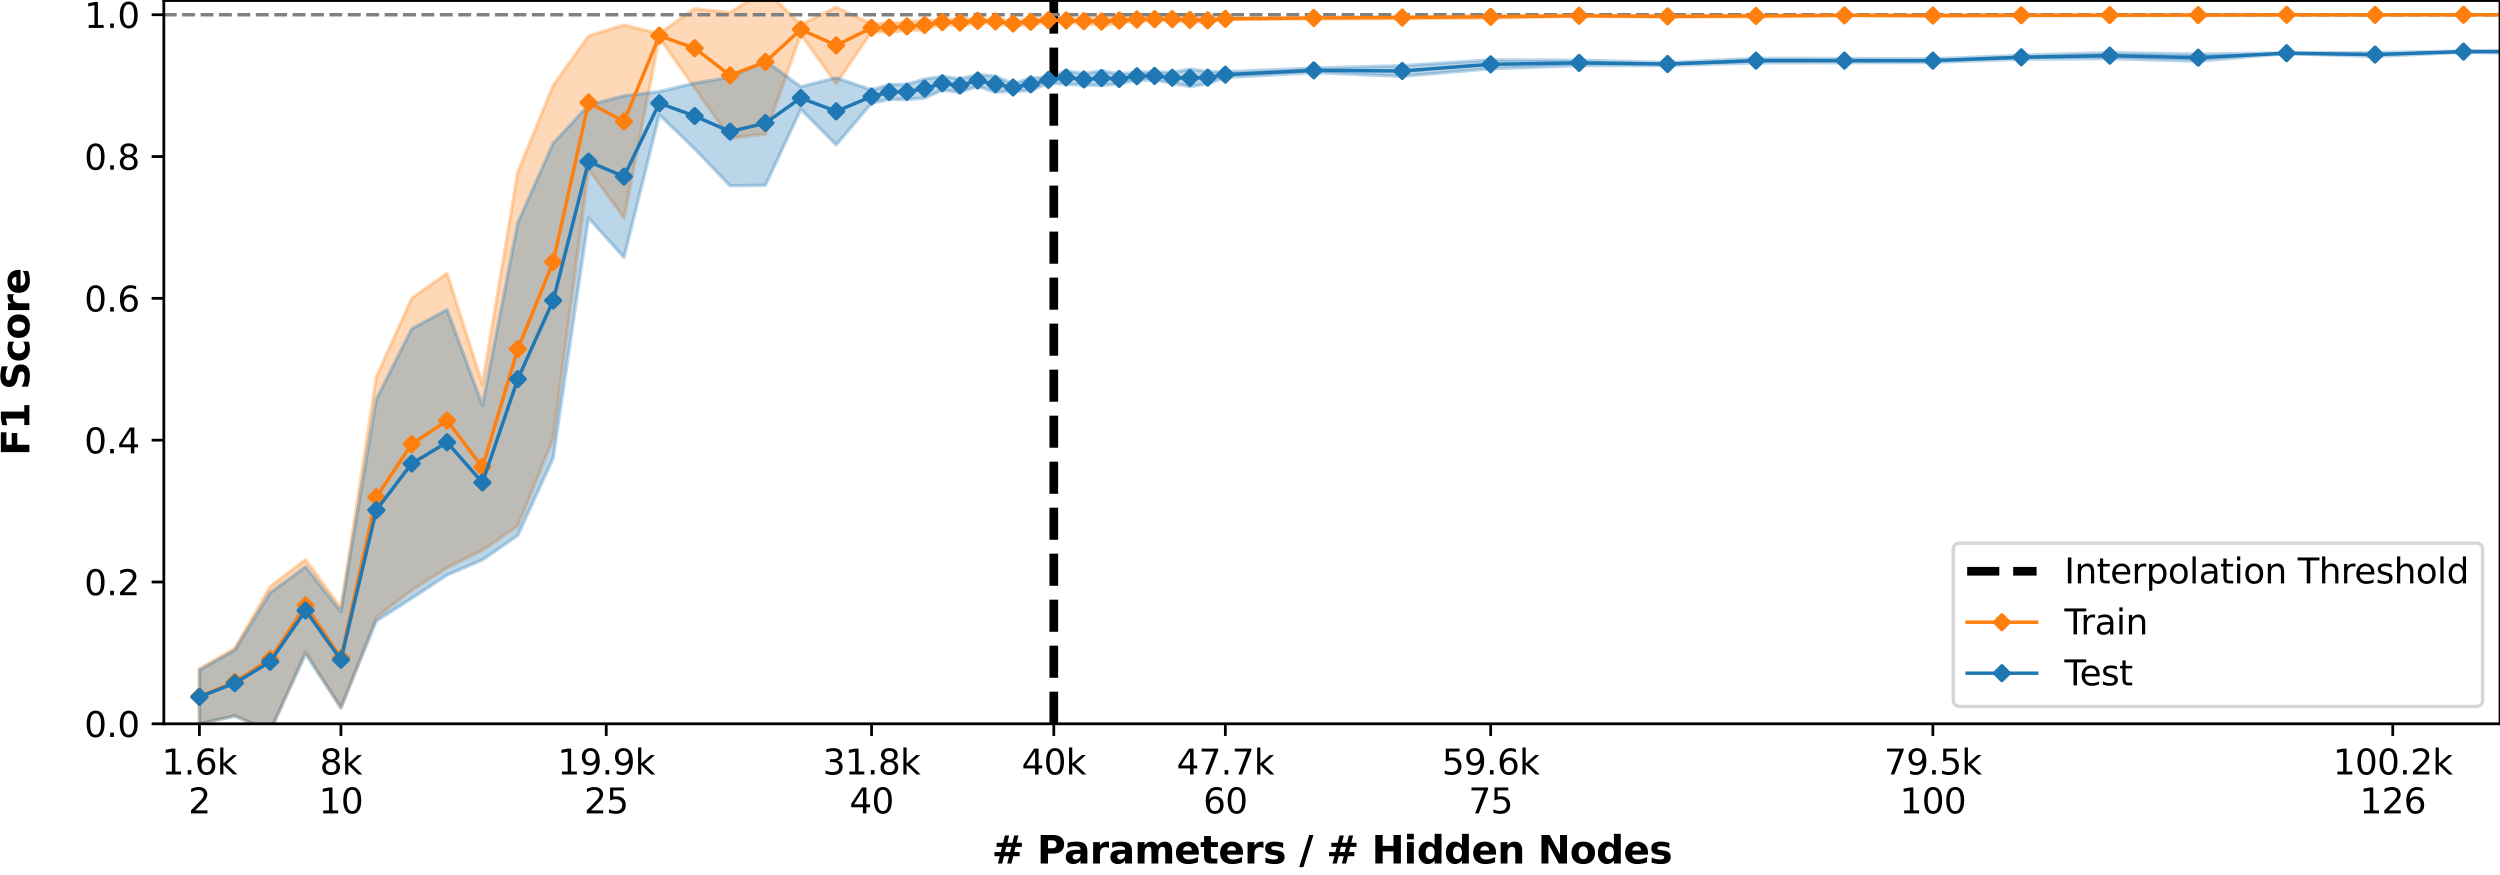 <?xml version="1.0" encoding="utf-8" standalone="no"?>
<!DOCTYPE svg PUBLIC "-//W3C//DTD SVG 1.1//EN"
  "http://www.w3.org/Graphics/SVG/1.1/DTD/svg11.dtd">
<svg xmlns:xlink="http://www.w3.org/1999/xlink" width="720pt" height="252pt" viewBox="0 0 720 252" xmlns="http://www.w3.org/2000/svg" version="1.1">
 <defs>
  <style type="text/css">*{stroke-linejoin: round; stroke-linecap: butt}</style>
 </defs>
 <g id="figure_1">
  <g id="patch_1">
   <path d="M 0 252 
L 720 252 
L 720 0 
L 0 0 
z
" style="fill: #ffffff"/>
  </g>
  <g id="axes_1">
   <g id="patch_2">
    <path d="M 47.18 208.456 
L 720 208.456 
L 720 0.155 
L 47.18 0.155 
z
" style="fill: #ffffff"/>
   </g>
   <g id="PolyCollection_1">
    <path d="M 57.432 192.628 
L 57.432 208.584 
L 67.621 206.078 
L 77.809 210.722 
L 87.998 187.578 
L 98.186 203.884 
L 108.375 177.836 
L 118.563 169.959 
L 128.751 163.519 
L 138.94 158.436 
L 149.128 151.487 
L 159.317 126.262 
L 169.505 48.719 
L 179.694 62.773 
L 189.882 10.862 
L 200.07 25.294 
L 210.259 39.771 
L 220.447 38.625 
L 230.636 9.877 
L 240.824 24.072 
L 251.012 9.173 
L 256.107 9.304 
L 261.201 8.772 
L 266.295 8.594 
L 271.389 6.89 
L 276.483 7.656 
L 281.578 6.511 
L 286.672 6.876 
L 291.766 7.57 
L 296.86 7.039 
L 301.955 6.478 
L 307.049 6.525 
L 312.143 6.657 
L 317.237 7.465 
L 322.331 6.745 
L 327.426 6.093 
L 332.52 6.05 
L 337.614 5.622 
L 342.708 6.575 
L 347.802 6.264 
L 352.897 5.621 
L 378.368 5.416 
L 403.839 5.356 
L 429.31 5.227 
L 454.781 4.678 
L 480.252 4.926 
L 505.723 4.844 
L 531.194 4.476 
L 556.665 4.657 
L 582.136 4.549 
L 607.607 4.54 
L 633.078 4.442 
L 658.549 4.313 
L 684.02 4.301 
L 709.491 4.281 
L 734.962 4.286 
L 760.433 4.24 
L 785.904 4.24 
L 811.375 4.271 
L 811.375 4.229 
L 811.375 4.229 
L 785.904 4.24 
L 760.433 4.24 
L 734.962 4.235 
L 709.491 4.235 
L 684.02 4.26 
L 658.549 4.23 
L 633.078 4.246 
L 607.607 4.187 
L 582.136 4.263 
L 556.665 4.303 
L 531.194 4.343 
L 505.723 4.333 
L 480.252 4.493 
L 454.781 4.423 
L 429.31 4.431 
L 403.839 4.761 
L 378.368 4.949 
L 352.897 5.236 
L 347.802 5.449 
L 342.708 4.895 
L 337.614 5.392 
L 332.52 4.991 
L 327.426 5.137 
L 322.331 5.087 
L 317.237 4.934 
L 312.143 5.527 
L 307.049 5.259 
L 301.955 5.166 
L 296.86 5.518 
L 291.766 5.938 
L 286.672 5.46 
L 281.578 5.516 
L 276.483 5.308 
L 271.389 5.844 
L 266.295 5.794 
L 261.201 6.418 
L 256.107 6.572 
L 251.012 6.867 
L 240.824 2.068 
L 230.636 7.076 
L 220.447 -2.972 
L 210.259 3.643 
L 200.07 2.486 
L 189.882 9.696 
L 179.694 7.211 
L 169.505 10.347 
L 159.317 24.605 
L 149.128 49.555 
L 138.94 110.637 
L 128.751 78.701 
L 118.563 85.877 
L 108.375 108.576 
L 98.186 175.074 
L 87.998 161.17 
L 77.809 168.949 
L 67.621 186.71 
L 57.432 192.628 
z
" clip-path="url(#p26cc3ea054)" style="fill: #ff7f0e; fill-opacity: 0.3; stroke: #ff7f0e; stroke-opacity: 0.3"/>
   </g>
   <g id="PolyCollection_2">
    <path d="M 57.432 192.996 
L 57.432 208.413 
L 67.621 206.231 
L 77.809 210.484 
L 87.998 188.422 
L 98.186 203.857 
L 108.375 178.839 
L 118.563 172.318 
L 128.751 165.6 
L 138.94 161.236 
L 149.128 154.194 
L 159.317 131.901 
L 169.505 62.76 
L 179.694 74.144 
L 189.882 33.065 
L 200.07 42.882 
L 210.259 53.512 
L 220.447 53.346 
L 230.636 31.48 
L 240.824 41.733 
L 251.012 29.7 
L 256.107 28.621 
L 261.201 28.657 
L 266.295 28.236 
L 271.389 25.952 
L 276.483 26.578 
L 281.578 24.839 
L 286.672 26.55 
L 291.766 26.258 
L 296.86 26.114 
L 301.955 23.862 
L 307.049 24.244 
L 312.143 24.53 
L 317.237 24.593 
L 322.331 24.201 
L 327.426 23.057 
L 332.52 23.085 
L 337.614 23.928 
L 342.708 24.963 
L 347.802 24.105 
L 352.897 22.332 
L 378.368 20.902 
L 403.839 21.971 
L 429.31 19.788 
L 454.781 18.902 
L 480.252 18.863 
L 505.723 18.102 
L 531.194 18.059 
L 556.665 17.963 
L 582.136 17.06 
L 607.607 16.886 
L 633.078 17.612 
L 658.549 15.423 
L 684.02 16.249 
L 709.491 15.027 
L 734.962 15.517 
L 760.433 15.149 
L 785.904 15.313 
L 811.375 15.519 
L 811.375 14.525 
L 811.375 14.525 
L 785.904 14.627 
L 760.433 14.74 
L 734.962 14.313 
L 709.491 14.697 
L 684.02 15.181 
L 658.549 15.22 
L 633.078 15.604 
L 607.607 15.162 
L 582.136 15.924 
L 556.665 16.97 
L 531.194 16.863 
L 505.723 16.815 
L 480.252 18.013 
L 454.781 17.326 
L 429.31 17.261 
L 403.839 18.911 
L 378.368 19.622 
L 352.897 20.663 
L 347.802 20.619 
L 342.708 19.912 
L 337.614 20.854 
L 332.52 20.654 
L 327.426 20.833 
L 322.331 21.265 
L 317.237 20.384 
L 312.143 21.209 
L 307.049 20.399 
L 301.955 22.188 
L 296.86 22.465 
L 291.766 24.129 
L 286.672 21.902 
L 281.578 21.507 
L 276.483 22.685 
L 271.389 22.004 
L 266.295 22.766 
L 261.201 24.253 
L 256.107 24.373 
L 251.012 25.883 
L 240.824 22.394 
L 230.636 24.958 
L 220.447 17.529 
L 210.259 22.282 
L 200.07 23.936 
L 189.882 26.397 
L 179.694 27.569 
L 169.505 30.309 
L 159.317 41.221 
L 149.128 64.153 
L 138.94 116.715 
L 128.751 89.163 
L 118.563 94.711 
L 108.375 114.986 
L 98.186 176.186 
L 87.998 163.21 
L 77.809 170.695 
L 67.621 187.284 
L 57.432 192.996 
z
" clip-path="url(#p26cc3ea054)" style="fill: #1f77b4; fill-opacity: 0.3; stroke: #1f77b4; stroke-opacity: 0.3"/>
   </g>
   <g id="matplotlib.axis_1">
    <g id="xtick_1">
     <g id="line2d_1">
      <defs>
       <path id="mb46740267c" d="M 0 0 
L 0 3.5 
" style="stroke: #000000; stroke-width: 0.8"/>
      </defs>
      <g>
       <use xlink:href="#mb46740267c" x="57.432" y="208.456" style="stroke: #000000; stroke-width: 0.8"/>
      </g>
     </g>
     <g id="text_1">
      <!-- 1.6k -->
      <g transform="translate(46.586 223.054)scale(0.1 -0.1)">
       <defs>
        <path id="DejaVuSans-31" d="M 794 531 
L 1825 531 
L 1825 4091 
L 703 3866 
L 703 4441 
L 1819 4666 
L 2450 4666 
L 2450 531 
L 3481 531 
L 3481 0 
L 794 0 
L 794 531 
z
" transform="scale(0.016)"/>
        <path id="DejaVuSans-2e" d="M 684 794 
L 1344 794 
L 1344 0 
L 684 0 
L 684 794 
z
" transform="scale(0.016)"/>
        <path id="DejaVuSans-36" d="M 2113 2584 
Q 1688 2584 1439 2293 
Q 1191 2003 1191 1497 
Q 1191 994 1439 701 
Q 1688 409 2113 409 
Q 2538 409 2786 701 
Q 3034 994 3034 1497 
Q 3034 2003 2786 2293 
Q 2538 2584 2113 2584 
z
M 3366 4563 
L 3366 3988 
Q 3128 4100 2886 4159 
Q 2644 4219 2406 4219 
Q 1781 4219 1451 3797 
Q 1122 3375 1075 2522 
Q 1259 2794 1537 2939 
Q 1816 3084 2150 3084 
Q 2853 3084 3261 2657 
Q 3669 2231 3669 1497 
Q 3669 778 3244 343 
Q 2819 -91 2113 -91 
Q 1303 -91 875 529 
Q 447 1150 447 2328 
Q 447 3434 972 4092 
Q 1497 4750 2381 4750 
Q 2619 4750 2861 4703 
Q 3103 4656 3366 4563 
z
" transform="scale(0.016)"/>
        <path id="DejaVuSans-6b" d="M 581 4863 
L 1159 4863 
L 1159 1991 
L 2875 3500 
L 3609 3500 
L 1753 1863 
L 3688 0 
L 2938 0 
L 1159 1709 
L 1159 0 
L 581 0 
L 581 4863 
z
" transform="scale(0.016)"/>
       </defs>
       <use xlink:href="#DejaVuSans-31"/>
       <use xlink:href="#DejaVuSans-2e" x="63.623"/>
       <use xlink:href="#DejaVuSans-36" x="95.41"/>
       <use xlink:href="#DejaVuSans-6b" x="159.033"/>
      </g>
      <!-- 2 -->
      <g transform="translate(54.251 234.252)scale(0.1 -0.1)">
       <defs>
        <path id="DejaVuSans-32" d="M 1228 531 
L 3431 531 
L 3431 0 
L 469 0 
L 469 531 
Q 828 903 1448 1529 
Q 2069 2156 2228 2338 
Q 2531 2678 2651 2914 
Q 2772 3150 2772 3378 
Q 2772 3750 2511 3984 
Q 2250 4219 1831 4219 
Q 1534 4219 1204 4116 
Q 875 4013 500 3803 
L 500 4441 
Q 881 4594 1212 4672 
Q 1544 4750 1819 4750 
Q 2544 4750 2975 4387 
Q 3406 4025 3406 3419 
Q 3406 3131 3298 2873 
Q 3191 2616 2906 2266 
Q 2828 2175 2409 1742 
Q 1991 1309 1228 531 
z
" transform="scale(0.016)"/>
       </defs>
       <use xlink:href="#DejaVuSans-32"/>
      </g>
     </g>
    </g>
    <g id="xtick_2">
     <g id="line2d_2">
      <g>
       <use xlink:href="#mb46740267c" x="98.186" y="208.456" style="stroke: #000000; stroke-width: 0.8"/>
      </g>
     </g>
     <g id="text_2">
      <!-- 8k -->
      <g transform="translate(92.11 223.054)scale(0.1 -0.1)">
       <defs>
        <path id="DejaVuSans-38" d="M 2034 2216 
Q 1584 2216 1326 1975 
Q 1069 1734 1069 1313 
Q 1069 891 1326 650 
Q 1584 409 2034 409 
Q 2484 409 2743 651 
Q 3003 894 3003 1313 
Q 3003 1734 2745 1975 
Q 2488 2216 2034 2216 
z
M 1403 2484 
Q 997 2584 770 2862 
Q 544 3141 544 3541 
Q 544 4100 942 4425 
Q 1341 4750 2034 4750 
Q 2731 4750 3128 4425 
Q 3525 4100 3525 3541 
Q 3525 3141 3298 2862 
Q 3072 2584 2669 2484 
Q 3125 2378 3379 2068 
Q 3634 1759 3634 1313 
Q 3634 634 3220 271 
Q 2806 -91 2034 -91 
Q 1263 -91 848 271 
Q 434 634 434 1313 
Q 434 1759 690 2068 
Q 947 2378 1403 2484 
z
M 1172 3481 
Q 1172 3119 1398 2916 
Q 1625 2713 2034 2713 
Q 2441 2713 2670 2916 
Q 2900 3119 2900 3481 
Q 2900 3844 2670 4047 
Q 2441 4250 2034 4250 
Q 1625 4250 1398 4047 
Q 1172 3844 1172 3481 
z
" transform="scale(0.016)"/>
       </defs>
       <use xlink:href="#DejaVuSans-38"/>
       <use xlink:href="#DejaVuSans-6b" x="63.623"/>
      </g>
      <!-- 10 -->
      <g transform="translate(91.824 234.252)scale(0.1 -0.1)">
       <defs>
        <path id="DejaVuSans-30" d="M 2034 4250 
Q 1547 4250 1301 3770 
Q 1056 3291 1056 2328 
Q 1056 1369 1301 889 
Q 1547 409 2034 409 
Q 2525 409 2770 889 
Q 3016 1369 3016 2328 
Q 3016 3291 2770 3770 
Q 2525 4250 2034 4250 
z
M 2034 4750 
Q 2819 4750 3233 4129 
Q 3647 3509 3647 2328 
Q 3647 1150 3233 529 
Q 2819 -91 2034 -91 
Q 1250 -91 836 529 
Q 422 1150 422 2328 
Q 422 3509 836 4129 
Q 1250 4750 2034 4750 
z
" transform="scale(0.016)"/>
       </defs>
       <use xlink:href="#DejaVuSans-31"/>
       <use xlink:href="#DejaVuSans-30" x="63.623"/>
      </g>
     </g>
    </g>
    <g id="xtick_3">
     <g id="line2d_3">
      <g>
       <use xlink:href="#mb46740267c" x="174.599" y="208.456" style="stroke: #000000; stroke-width: 0.8"/>
      </g>
     </g>
     <g id="text_3">
      <!-- 19.9k -->
      <g transform="translate(160.571 223.054)scale(0.1 -0.1)">
       <defs>
        <path id="DejaVuSans-39" d="M 703 97 
L 703 672 
Q 941 559 1184 500 
Q 1428 441 1663 441 
Q 2288 441 2617 861 
Q 2947 1281 2994 2138 
Q 2813 1869 2534 1725 
Q 2256 1581 1919 1581 
Q 1219 1581 811 2004 
Q 403 2428 403 3163 
Q 403 3881 828 4315 
Q 1253 4750 1959 4750 
Q 2769 4750 3195 4129 
Q 3622 3509 3622 2328 
Q 3622 1225 3098 567 
Q 2575 -91 1691 -91 
Q 1453 -91 1209 -44 
Q 966 3 703 97 
z
M 1959 2075 
Q 2384 2075 2632 2365 
Q 2881 2656 2881 3163 
Q 2881 3666 2632 3958 
Q 2384 4250 1959 4250 
Q 1534 4250 1286 3958 
Q 1038 3666 1038 3163 
Q 1038 2656 1286 2365 
Q 1534 2075 1959 2075 
z
" transform="scale(0.016)"/>
       </defs>
       <use xlink:href="#DejaVuSans-31"/>
       <use xlink:href="#DejaVuSans-39" x="63.623"/>
       <use xlink:href="#DejaVuSans-2e" x="127.246"/>
       <use xlink:href="#DejaVuSans-39" x="159.033"/>
       <use xlink:href="#DejaVuSans-6b" x="222.656"/>
      </g>
      <!-- 25 -->
      <g transform="translate(168.237 234.252)scale(0.1 -0.1)">
       <defs>
        <path id="DejaVuSans-35" d="M 691 4666 
L 3169 4666 
L 3169 4134 
L 1269 4134 
L 1269 2991 
Q 1406 3038 1543 3061 
Q 1681 3084 1819 3084 
Q 2600 3084 3056 2656 
Q 3513 2228 3513 1497 
Q 3513 744 3044 326 
Q 2575 -91 1722 -91 
Q 1428 -91 1123 -41 
Q 819 9 494 109 
L 494 744 
Q 775 591 1075 516 
Q 1375 441 1709 441 
Q 2250 441 2565 725 
Q 2881 1009 2881 1497 
Q 2881 1984 2565 2268 
Q 2250 2553 1709 2553 
Q 1456 2553 1204 2497 
Q 953 2441 691 2322 
L 691 4666 
z
" transform="scale(0.016)"/>
       </defs>
       <use xlink:href="#DejaVuSans-32"/>
       <use xlink:href="#DejaVuSans-35" x="63.623"/>
      </g>
     </g>
    </g>
    <g id="xtick_4">
     <g id="line2d_4">
      <g>
       <use xlink:href="#mb46740267c" x="251.012" y="208.456" style="stroke: #000000; stroke-width: 0.8"/>
      </g>
     </g>
     <g id="text_4">
      <!-- 31.8k -->
      <g transform="translate(236.984 223.054)scale(0.1 -0.1)">
       <defs>
        <path id="DejaVuSans-33" d="M 2597 2516 
Q 3050 2419 3304 2112 
Q 3559 1806 3559 1356 
Q 3559 666 3084 287 
Q 2609 -91 1734 -91 
Q 1441 -91 1130 -33 
Q 819 25 488 141 
L 488 750 
Q 750 597 1062 519 
Q 1375 441 1716 441 
Q 2309 441 2620 675 
Q 2931 909 2931 1356 
Q 2931 1769 2642 2001 
Q 2353 2234 1838 2234 
L 1294 2234 
L 1294 2753 
L 1863 2753 
Q 2328 2753 2575 2939 
Q 2822 3125 2822 3475 
Q 2822 3834 2567 4026 
Q 2313 4219 1838 4219 
Q 1578 4219 1281 4162 
Q 984 4106 628 3988 
L 628 4550 
Q 988 4650 1302 4700 
Q 1616 4750 1894 4750 
Q 2613 4750 3031 4423 
Q 3450 4097 3450 3541 
Q 3450 3153 3228 2886 
Q 3006 2619 2597 2516 
z
" transform="scale(0.016)"/>
       </defs>
       <use xlink:href="#DejaVuSans-33"/>
       <use xlink:href="#DejaVuSans-31" x="63.623"/>
       <use xlink:href="#DejaVuSans-2e" x="127.246"/>
       <use xlink:href="#DejaVuSans-38" x="159.033"/>
       <use xlink:href="#DejaVuSans-6b" x="222.656"/>
      </g>
      <!-- 40 -->
      <g transform="translate(244.65 234.252)scale(0.1 -0.1)">
       <defs>
        <path id="DejaVuSans-34" d="M 2419 4116 
L 825 1625 
L 2419 1625 
L 2419 4116 
z
M 2253 4666 
L 3047 4666 
L 3047 1625 
L 3713 1625 
L 3713 1100 
L 3047 1100 
L 3047 0 
L 2419 0 
L 2419 1100 
L 313 1100 
L 313 1709 
L 2253 4666 
z
" transform="scale(0.016)"/>
       </defs>
       <use xlink:href="#DejaVuSans-34"/>
       <use xlink:href="#DejaVuSans-30" x="63.623"/>
      </g>
     </g>
    </g>
    <g id="xtick_5">
     <g id="line2d_5">
      <g>
       <use xlink:href="#mb46740267c" x="352.897" y="208.456" style="stroke: #000000; stroke-width: 0.8"/>
      </g>
     </g>
     <g id="text_5">
      <!-- 47.7k -->
      <g transform="translate(338.868 223.054)scale(0.1 -0.1)">
       <defs>
        <path id="DejaVuSans-37" d="M 525 4666 
L 3525 4666 
L 3525 4397 
L 1831 0 
L 1172 0 
L 2766 4134 
L 525 4134 
L 525 4666 
z
" transform="scale(0.016)"/>
       </defs>
       <use xlink:href="#DejaVuSans-34"/>
       <use xlink:href="#DejaVuSans-37" x="63.623"/>
       <use xlink:href="#DejaVuSans-2e" x="127.246"/>
       <use xlink:href="#DejaVuSans-37" x="159.033"/>
       <use xlink:href="#DejaVuSans-6b" x="222.656"/>
      </g>
      <!-- 60 -->
      <g transform="translate(346.534 234.252)scale(0.1 -0.1)">
       <use xlink:href="#DejaVuSans-36"/>
       <use xlink:href="#DejaVuSans-30" x="63.623"/>
      </g>
     </g>
    </g>
    <g id="xtick_6">
     <g id="line2d_6">
      <g>
       <use xlink:href="#mb46740267c" x="429.31" y="208.456" style="stroke: #000000; stroke-width: 0.8"/>
      </g>
     </g>
     <g id="text_6">
      <!-- 59.6k -->
      <g transform="translate(415.282 223.054)scale(0.1 -0.1)">
       <use xlink:href="#DejaVuSans-35"/>
       <use xlink:href="#DejaVuSans-39" x="63.623"/>
       <use xlink:href="#DejaVuSans-2e" x="127.246"/>
       <use xlink:href="#DejaVuSans-36" x="159.033"/>
       <use xlink:href="#DejaVuSans-6b" x="222.656"/>
      </g>
      <!-- 75 -->
      <g transform="translate(422.947 234.252)scale(0.1 -0.1)">
       <use xlink:href="#DejaVuSans-37"/>
       <use xlink:href="#DejaVuSans-35" x="63.623"/>
      </g>
     </g>
    </g>
    <g id="xtick_7">
     <g id="line2d_7">
      <g>
       <use xlink:href="#mb46740267c" x="556.665" y="208.456" style="stroke: #000000; stroke-width: 0.8"/>
      </g>
     </g>
     <g id="text_7">
      <!-- 79.5k -->
      <g transform="translate(542.637 223.054)scale(0.1 -0.1)">
       <use xlink:href="#DejaVuSans-37"/>
       <use xlink:href="#DejaVuSans-39" x="63.623"/>
       <use xlink:href="#DejaVuSans-2e" x="127.246"/>
       <use xlink:href="#DejaVuSans-35" x="159.033"/>
       <use xlink:href="#DejaVuSans-6b" x="222.656"/>
      </g>
      <!-- 100 -->
      <g transform="translate(547.121 234.252)scale(0.1 -0.1)">
       <use xlink:href="#DejaVuSans-31"/>
       <use xlink:href="#DejaVuSans-30" x="63.623"/>
       <use xlink:href="#DejaVuSans-30" x="127.246"/>
      </g>
     </g>
    </g>
    <g id="xtick_8">
     <g id="line2d_8">
      <g>
       <use xlink:href="#mb46740267c" x="689.114" y="208.456" style="stroke: #000000; stroke-width: 0.8"/>
      </g>
     </g>
     <g id="text_8">
      <!-- 100.2k -->
      <g transform="translate(671.905 223.054)scale(0.1 -0.1)">
       <use xlink:href="#DejaVuSans-31"/>
       <use xlink:href="#DejaVuSans-30" x="63.623"/>
       <use xlink:href="#DejaVuSans-30" x="127.246"/>
       <use xlink:href="#DejaVuSans-2e" x="190.869"/>
       <use xlink:href="#DejaVuSans-32" x="222.656"/>
       <use xlink:href="#DejaVuSans-6b" x="286.279"/>
      </g>
      <!-- 126 -->
      <g transform="translate(679.571 234.252)scale(0.1 -0.1)">
       <use xlink:href="#DejaVuSans-31"/>
       <use xlink:href="#DejaVuSans-32" x="63.623"/>
       <use xlink:href="#DejaVuSans-36" x="127.246"/>
      </g>
     </g>
    </g>
    <g id="xtick_9">
     <g id="line2d_9">
      <g>
       <use xlink:href="#mb46740267c" x="303.492" y="208.456" style="stroke: #000000; stroke-width: 0.8"/>
      </g>
     </g>
     <g id="text_9">
      <!-- 40k -->
      <g transform="translate(294.235 223.054)scale(0.1 -0.1)">
       <use xlink:href="#DejaVuSans-34"/>
       <use xlink:href="#DejaVuSans-30" x="63.623"/>
       <use xlink:href="#DejaVuSans-6b" x="127.246"/>
      </g>
     </g>
    </g>
    <g id="text_10">
     <!-- # Parameters / # Hidden Nodes -->
     <g transform="translate(285.631 248.69)scale(0.11 -0.11)">
      <defs>
       <path id="DejaVuSans-Bold-23" d="M 2847 4594 
L 2547 3391 
L 3372 3391 
L 3675 4594 
L 4366 4594 
L 4063 3391 
L 4928 3391 
L 4928 2725 
L 3897 2725 
L 3681 1869 
L 4569 1869 
L 4569 1197 
L 3519 1197 
L 3219 0 
L 2528 0 
L 2828 1197 
L 2003 1197 
L 1703 0 
L 1006 0 
L 1306 1197 
L 434 1197 
L 434 1869 
L 1459 1869 
L 1678 2725 
L 794 2725 
L 794 3391 
L 1850 3391 
L 2150 4594 
L 2847 4594 
z
M 3200 2725 
L 2375 2725 
L 2156 1869 
L 2981 1869 
L 3200 2725 
z
" transform="scale(0.016)"/>
       <path id="DejaVuSans-Bold-20" transform="scale(0.016)"/>
       <path id="DejaVuSans-Bold-50" d="M 588 4666 
L 2584 4666 
Q 3475 4666 3951 4270 
Q 4428 3875 4428 3144 
Q 4428 2409 3951 2014 
Q 3475 1619 2584 1619 
L 1791 1619 
L 1791 0 
L 588 0 
L 588 4666 
z
M 1791 3794 
L 1791 2491 
L 2456 2491 
Q 2806 2491 2997 2661 
Q 3188 2831 3188 3144 
Q 3188 3456 2997 3625 
Q 2806 3794 2456 3794 
L 1791 3794 
z
" transform="scale(0.016)"/>
       <path id="DejaVuSans-Bold-61" d="M 2106 1575 
Q 1756 1575 1579 1456 
Q 1403 1338 1403 1106 
Q 1403 894 1545 773 
Q 1688 653 1941 653 
Q 2256 653 2472 879 
Q 2688 1106 2688 1447 
L 2688 1575 
L 2106 1575 
z
M 3816 1997 
L 3816 0 
L 2688 0 
L 2688 519 
Q 2463 200 2181 54 
Q 1900 -91 1497 -91 
Q 953 -91 614 226 
Q 275 544 275 1050 
Q 275 1666 698 1953 
Q 1122 2241 2028 2241 
L 2688 2241 
L 2688 2328 
Q 2688 2594 2478 2717 
Q 2269 2841 1825 2841 
Q 1466 2841 1156 2769 
Q 847 2697 581 2553 
L 581 3406 
Q 941 3494 1303 3539 
Q 1666 3584 2028 3584 
Q 2975 3584 3395 3211 
Q 3816 2838 3816 1997 
z
" transform="scale(0.016)"/>
       <path id="DejaVuSans-Bold-72" d="M 3138 2547 
Q 2991 2616 2845 2648 
Q 2700 2681 2553 2681 
Q 2122 2681 1889 2404 
Q 1656 2128 1656 1613 
L 1656 0 
L 538 0 
L 538 3500 
L 1656 3500 
L 1656 2925 
Q 1872 3269 2151 3426 
Q 2431 3584 2822 3584 
Q 2878 3584 2943 3579 
Q 3009 3575 3134 3559 
L 3138 2547 
z
" transform="scale(0.016)"/>
       <path id="DejaVuSans-Bold-6d" d="M 3781 2919 
Q 3994 3244 4286 3414 
Q 4578 3584 4928 3584 
Q 5531 3584 5847 3212 
Q 6163 2841 6163 2131 
L 6163 0 
L 5038 0 
L 5038 1825 
Q 5041 1866 5042 1909 
Q 5044 1953 5044 2034 
Q 5044 2406 4934 2573 
Q 4825 2741 4581 2741 
Q 4263 2741 4089 2478 
Q 3916 2216 3909 1719 
L 3909 0 
L 2784 0 
L 2784 1825 
Q 2784 2406 2684 2573 
Q 2584 2741 2328 2741 
Q 2006 2741 1831 2477 
Q 1656 2213 1656 1722 
L 1656 0 
L 531 0 
L 531 3500 
L 1656 3500 
L 1656 2988 
Q 1863 3284 2130 3434 
Q 2397 3584 2719 3584 
Q 3081 3584 3359 3409 
Q 3638 3234 3781 2919 
z
" transform="scale(0.016)"/>
       <path id="DejaVuSans-Bold-65" d="M 4031 1759 
L 4031 1441 
L 1416 1441 
Q 1456 1047 1700 850 
Q 1944 653 2381 653 
Q 2734 653 3104 758 
Q 3475 863 3866 1075 
L 3866 213 
Q 3469 63 3072 -14 
Q 2675 -91 2278 -91 
Q 1328 -91 801 392 
Q 275 875 275 1747 
Q 275 2603 792 3093 
Q 1309 3584 2216 3584 
Q 3041 3584 3536 3087 
Q 4031 2591 4031 1759 
z
M 2881 2131 
Q 2881 2450 2695 2645 
Q 2509 2841 2209 2841 
Q 1884 2841 1681 2658 
Q 1478 2475 1428 2131 
L 2881 2131 
z
" transform="scale(0.016)"/>
       <path id="DejaVuSans-Bold-74" d="M 1759 4494 
L 1759 3500 
L 2913 3500 
L 2913 2700 
L 1759 2700 
L 1759 1216 
Q 1759 972 1856 886 
Q 1953 800 2241 800 
L 2816 800 
L 2816 0 
L 1856 0 
Q 1194 0 917 276 
Q 641 553 641 1216 
L 641 2700 
L 84 2700 
L 84 3500 
L 641 3500 
L 641 4494 
L 1759 4494 
z
" transform="scale(0.016)"/>
       <path id="DejaVuSans-Bold-73" d="M 3272 3391 
L 3272 2541 
Q 2913 2691 2578 2766 
Q 2244 2841 1947 2841 
Q 1628 2841 1473 2761 
Q 1319 2681 1319 2516 
Q 1319 2381 1436 2309 
Q 1553 2238 1856 2203 
L 2053 2175 
Q 2913 2066 3209 1816 
Q 3506 1566 3506 1031 
Q 3506 472 3093 190 
Q 2681 -91 1863 -91 
Q 1516 -91 1145 -36 
Q 775 19 384 128 
L 384 978 
Q 719 816 1070 734 
Q 1422 653 1784 653 
Q 2113 653 2278 743 
Q 2444 834 2444 1013 
Q 2444 1163 2330 1236 
Q 2216 1309 1875 1350 
L 1678 1375 
Q 931 1469 631 1722 
Q 331 1975 331 2491 
Q 331 3047 712 3315 
Q 1094 3584 1881 3584 
Q 2191 3584 2531 3537 
Q 2872 3491 3272 3391 
z
" transform="scale(0.016)"/>
       <path id="DejaVuSans-Bold-2f" d="M 1644 4666 
L 2338 4666 
L 691 -594 
L 0 -594 
L 1644 4666 
z
" transform="scale(0.016)"/>
       <path id="DejaVuSans-Bold-48" d="M 588 4666 
L 1791 4666 
L 1791 2888 
L 3566 2888 
L 3566 4666 
L 4769 4666 
L 4769 0 
L 3566 0 
L 3566 1978 
L 1791 1978 
L 1791 0 
L 588 0 
L 588 4666 
z
" transform="scale(0.016)"/>
       <path id="DejaVuSans-Bold-69" d="M 538 3500 
L 1656 3500 
L 1656 0 
L 538 0 
L 538 3500 
z
M 538 4863 
L 1656 4863 
L 1656 3950 
L 538 3950 
L 538 4863 
z
" transform="scale(0.016)"/>
       <path id="DejaVuSans-Bold-64" d="M 2919 2988 
L 2919 4863 
L 4044 4863 
L 4044 0 
L 2919 0 
L 2919 506 
Q 2688 197 2409 53 
Q 2131 -91 1766 -91 
Q 1119 -91 703 423 
Q 288 938 288 1747 
Q 288 2556 703 3070 
Q 1119 3584 1766 3584 
Q 2128 3584 2408 3439 
Q 2688 3294 2919 2988 
z
M 2181 722 
Q 2541 722 2730 984 
Q 2919 1247 2919 1747 
Q 2919 2247 2730 2509 
Q 2541 2772 2181 2772 
Q 1825 2772 1636 2509 
Q 1447 2247 1447 1747 
Q 1447 1247 1636 984 
Q 1825 722 2181 722 
z
" transform="scale(0.016)"/>
       <path id="DejaVuSans-Bold-6e" d="M 4056 2131 
L 4056 0 
L 2931 0 
L 2931 347 
L 2931 1631 
Q 2931 2084 2911 2256 
Q 2891 2428 2841 2509 
Q 2775 2619 2662 2680 
Q 2550 2741 2406 2741 
Q 2056 2741 1856 2470 
Q 1656 2200 1656 1722 
L 1656 0 
L 538 0 
L 538 3500 
L 1656 3500 
L 1656 2988 
Q 1909 3294 2193 3439 
Q 2478 3584 2822 3584 
Q 3428 3584 3742 3212 
Q 4056 2841 4056 2131 
z
" transform="scale(0.016)"/>
       <path id="DejaVuSans-Bold-4e" d="M 588 4666 
L 1931 4666 
L 3628 1466 
L 3628 4666 
L 4769 4666 
L 4769 0 
L 3425 0 
L 1728 3200 
L 1728 0 
L 588 0 
L 588 4666 
z
" transform="scale(0.016)"/>
       <path id="DejaVuSans-Bold-6f" d="M 2203 2784 
Q 1831 2784 1636 2517 
Q 1441 2250 1441 1747 
Q 1441 1244 1636 976 
Q 1831 709 2203 709 
Q 2569 709 2762 976 
Q 2956 1244 2956 1747 
Q 2956 2250 2762 2517 
Q 2569 2784 2203 2784 
z
M 2203 3584 
Q 3106 3584 3614 3096 
Q 4122 2609 4122 1747 
Q 4122 884 3614 396 
Q 3106 -91 2203 -91 
Q 1297 -91 786 396 
Q 275 884 275 1747 
Q 275 2609 786 3096 
Q 1297 3584 2203 3584 
z
" transform="scale(0.016)"/>
      </defs>
      <use xlink:href="#DejaVuSans-Bold-23"/>
      <use xlink:href="#DejaVuSans-Bold-20" x="83.789"/>
      <use xlink:href="#DejaVuSans-Bold-50" x="118.604"/>
      <use xlink:href="#DejaVuSans-Bold-61" x="189.27"/>
      <use xlink:href="#DejaVuSans-Bold-72" x="256.75"/>
      <use xlink:href="#DejaVuSans-Bold-61" x="306.066"/>
      <use xlink:href="#DejaVuSans-Bold-6d" x="373.547"/>
      <use xlink:href="#DejaVuSans-Bold-65" x="477.746"/>
      <use xlink:href="#DejaVuSans-Bold-74" x="545.568"/>
      <use xlink:href="#DejaVuSans-Bold-65" x="593.371"/>
      <use xlink:href="#DejaVuSans-Bold-72" x="661.193"/>
      <use xlink:href="#DejaVuSans-Bold-73" x="710.51"/>
      <use xlink:href="#DejaVuSans-Bold-20" x="770.031"/>
      <use xlink:href="#DejaVuSans-Bold-2f" x="804.846"/>
      <use xlink:href="#DejaVuSans-Bold-20" x="841.369"/>
      <use xlink:href="#DejaVuSans-Bold-23" x="876.184"/>
      <use xlink:href="#DejaVuSans-Bold-20" x="959.973"/>
      <use xlink:href="#DejaVuSans-Bold-48" x="994.787"/>
      <use xlink:href="#DejaVuSans-Bold-69" x="1078.479"/>
      <use xlink:href="#DejaVuSans-Bold-64" x="1112.756"/>
      <use xlink:href="#DejaVuSans-Bold-64" x="1184.338"/>
      <use xlink:href="#DejaVuSans-Bold-65" x="1255.92"/>
      <use xlink:href="#DejaVuSans-Bold-6e" x="1323.742"/>
      <use xlink:href="#DejaVuSans-Bold-20" x="1394.934"/>
      <use xlink:href="#DejaVuSans-Bold-4e" x="1429.748"/>
      <use xlink:href="#DejaVuSans-Bold-6f" x="1513.439"/>
      <use xlink:href="#DejaVuSans-Bold-64" x="1582.141"/>
      <use xlink:href="#DejaVuSans-Bold-65" x="1653.723"/>
      <use xlink:href="#DejaVuSans-Bold-73" x="1721.545"/>
     </g>
    </g>
   </g>
   <g id="matplotlib.axis_2">
    <g id="ytick_1">
     <g id="line2d_10">
      <defs>
       <path id="mf9e315f011" d="M 0 0 
L -3.5 0 
" style="stroke: #000000; stroke-width: 0.8"/>
      </defs>
      <g>
       <use xlink:href="#mf9e315f011" x="47.18" y="208.456" style="stroke: #000000; stroke-width: 0.8"/>
      </g>
     </g>
     <g id="text_11">
      <!--    0.0 -->
      <g transform="translate(14.742 212.255)scale(0.1 -0.1)">
       <defs>
        <path id="DejaVuSans-20" transform="scale(0.016)"/>
       </defs>
       <use xlink:href="#DejaVuSans-20"/>
       <use xlink:href="#DejaVuSans-20" x="31.787"/>
       <use xlink:href="#DejaVuSans-20" x="63.574"/>
       <use xlink:href="#DejaVuSans-30" x="95.361"/>
       <use xlink:href="#DejaVuSans-2e" x="158.984"/>
       <use xlink:href="#DejaVuSans-30" x="190.771"/>
      </g>
     </g>
    </g>
    <g id="ytick_2">
     <g id="line2d_11">
      <g>
       <use xlink:href="#mf9e315f011" x="47.18" y="167.613" style="stroke: #000000; stroke-width: 0.8"/>
      </g>
     </g>
     <g id="text_12">
      <!--    0.2 -->
      <g transform="translate(14.742 171.412)scale(0.1 -0.1)">
       <use xlink:href="#DejaVuSans-20"/>
       <use xlink:href="#DejaVuSans-20" x="31.787"/>
       <use xlink:href="#DejaVuSans-20" x="63.574"/>
       <use xlink:href="#DejaVuSans-30" x="95.361"/>
       <use xlink:href="#DejaVuSans-2e" x="158.984"/>
       <use xlink:href="#DejaVuSans-32" x="190.771"/>
      </g>
     </g>
    </g>
    <g id="ytick_3">
     <g id="line2d_12">
      <g>
       <use xlink:href="#mf9e315f011" x="47.18" y="126.769" style="stroke: #000000; stroke-width: 0.8"/>
      </g>
     </g>
     <g id="text_13">
      <!--    0.4 -->
      <g transform="translate(14.742 130.569)scale(0.1 -0.1)">
       <use xlink:href="#DejaVuSans-20"/>
       <use xlink:href="#DejaVuSans-20" x="31.787"/>
       <use xlink:href="#DejaVuSans-20" x="63.574"/>
       <use xlink:href="#DejaVuSans-30" x="95.361"/>
       <use xlink:href="#DejaVuSans-2e" x="158.984"/>
       <use xlink:href="#DejaVuSans-34" x="190.771"/>
      </g>
     </g>
    </g>
    <g id="ytick_4">
     <g id="line2d_13">
      <g>
       <use xlink:href="#mf9e315f011" x="47.18" y="85.926" style="stroke: #000000; stroke-width: 0.8"/>
      </g>
     </g>
     <g id="text_14">
      <!--    0.6 -->
      <g transform="translate(14.742 89.725)scale(0.1 -0.1)">
       <use xlink:href="#DejaVuSans-20"/>
       <use xlink:href="#DejaVuSans-20" x="31.787"/>
       <use xlink:href="#DejaVuSans-20" x="63.574"/>
       <use xlink:href="#DejaVuSans-30" x="95.361"/>
       <use xlink:href="#DejaVuSans-2e" x="158.984"/>
       <use xlink:href="#DejaVuSans-36" x="190.771"/>
      </g>
     </g>
    </g>
    <g id="ytick_5">
     <g id="line2d_14">
      <g>
       <use xlink:href="#mf9e315f011" x="47.18" y="45.083" style="stroke: #000000; stroke-width: 0.8"/>
      </g>
     </g>
     <g id="text_15">
      <!--    0.8 -->
      <g transform="translate(14.742 48.882)scale(0.1 -0.1)">
       <use xlink:href="#DejaVuSans-20"/>
       <use xlink:href="#DejaVuSans-20" x="31.787"/>
       <use xlink:href="#DejaVuSans-20" x="63.574"/>
       <use xlink:href="#DejaVuSans-30" x="95.361"/>
       <use xlink:href="#DejaVuSans-2e" x="158.984"/>
       <use xlink:href="#DejaVuSans-38" x="190.771"/>
      </g>
     </g>
    </g>
    <g id="ytick_6">
     <g id="line2d_15">
      <g>
       <use xlink:href="#mf9e315f011" x="47.18" y="4.24" style="stroke: #000000; stroke-width: 0.8"/>
      </g>
     </g>
     <g id="text_16">
      <!--    1.0 -->
      <g transform="translate(14.742 8.039)scale(0.1 -0.1)">
       <use xlink:href="#DejaVuSans-20"/>
       <use xlink:href="#DejaVuSans-20" x="31.787"/>
       <use xlink:href="#DejaVuSans-20" x="63.574"/>
       <use xlink:href="#DejaVuSans-31" x="95.361"/>
       <use xlink:href="#DejaVuSans-2e" x="158.984"/>
       <use xlink:href="#DejaVuSans-30" x="190.771"/>
      </g>
     </g>
    </g>
    <g id="text_17">
     <!-- F1 Score -->
     <g transform="translate(8.455 131.247)rotate(-90)scale(0.11 -0.11)">
      <defs>
       <path id="DejaVuSans-Bold-46" d="M 588 4666 
L 3834 4666 
L 3834 3756 
L 1791 3756 
L 1791 2888 
L 3713 2888 
L 3713 1978 
L 1791 1978 
L 1791 0 
L 588 0 
L 588 4666 
z
" transform="scale(0.016)"/>
       <path id="DejaVuSans-Bold-31" d="M 750 831 
L 1813 831 
L 1813 3847 
L 722 3622 
L 722 4441 
L 1806 4666 
L 2950 4666 
L 2950 831 
L 4013 831 
L 4013 0 
L 750 0 
L 750 831 
z
" transform="scale(0.016)"/>
       <path id="DejaVuSans-Bold-53" d="M 3834 4519 
L 3834 3531 
Q 3450 3703 3084 3790 
Q 2719 3878 2394 3878 
Q 1963 3878 1756 3759 
Q 1550 3641 1550 3391 
Q 1550 3203 1689 3098 
Q 1828 2994 2194 2919 
L 2706 2816 
Q 3484 2659 3812 2340 
Q 4141 2022 4141 1434 
Q 4141 663 3683 286 
Q 3225 -91 2284 -91 
Q 1841 -91 1394 -6 
Q 947 78 500 244 
L 500 1259 
Q 947 1022 1364 901 
Q 1781 781 2169 781 
Q 2563 781 2772 912 
Q 2981 1044 2981 1288 
Q 2981 1506 2839 1625 
Q 2697 1744 2272 1838 
L 1806 1941 
Q 1106 2091 782 2419 
Q 459 2747 459 3303 
Q 459 4000 909 4375 
Q 1359 4750 2203 4750 
Q 2588 4750 2994 4692 
Q 3400 4634 3834 4519 
z
" transform="scale(0.016)"/>
       <path id="DejaVuSans-Bold-63" d="M 3366 3391 
L 3366 2478 
Q 3138 2634 2908 2709 
Q 2678 2784 2431 2784 
Q 1963 2784 1702 2511 
Q 1441 2238 1441 1747 
Q 1441 1256 1702 982 
Q 1963 709 2431 709 
Q 2694 709 2930 787 
Q 3166 866 3366 1019 
L 3366 103 
Q 3103 6 2833 -42 
Q 2563 -91 2291 -91 
Q 1344 -91 809 395 
Q 275 881 275 1747 
Q 275 2613 809 3098 
Q 1344 3584 2291 3584 
Q 2566 3584 2833 3536 
Q 3100 3488 3366 3391 
z
" transform="scale(0.016)"/>
      </defs>
      <use xlink:href="#DejaVuSans-Bold-46"/>
      <use xlink:href="#DejaVuSans-Bold-31" x="68.311"/>
      <use xlink:href="#DejaVuSans-Bold-20" x="137.891"/>
      <use xlink:href="#DejaVuSans-Bold-53" x="172.705"/>
      <use xlink:href="#DejaVuSans-Bold-63" x="244.727"/>
      <use xlink:href="#DejaVuSans-Bold-6f" x="304.004"/>
      <use xlink:href="#DejaVuSans-Bold-72" x="372.705"/>
      <use xlink:href="#DejaVuSans-Bold-65" x="422.021"/>
     </g>
    </g>
   </g>
   <g id="line2d_16">
    <path d="M 303.492 208.456 
L 303.492 0.155 
" clip-path="url(#p26cc3ea054)" style="fill: none; stroke-dasharray: 9.25,4; stroke-dashoffset: 0; stroke: #000000; stroke-width: 2.5"/>
   </g>
   <g id="line2d_17">
    <path d="M 47.18 4.24 
L 720 4.24 
" clip-path="url(#p26cc3ea054)" style="fill: none; stroke-dasharray: 3.7,1.6; stroke-dashoffset: 0; stroke: #808080"/>
   </g>
   <g id="line2d_18">
    <path d="M 57.432 200.606 
L 67.621 196.394 
L 77.809 189.836 
L 87.998 174.374 
L 98.186 189.479 
L 108.375 143.206 
L 118.563 127.918 
L 128.751 121.11 
L 138.94 134.536 
L 149.128 100.521 
L 159.317 75.434 
L 169.505 29.533 
L 179.694 34.992 
L 189.882 10.279 
L 200.07 13.89 
L 210.259 21.707 
L 220.447 17.827 
L 230.636 8.476 
L 240.824 13.07 
L 251.012 8.02 
L 256.107 7.938 
L 261.201 7.595 
L 266.295 7.194 
L 271.389 6.367 
L 276.483 6.482 
L 281.578 6.014 
L 286.672 6.168 
L 291.766 6.754 
L 296.86 6.279 
L 301.955 5.822 
L 307.049 5.892 
L 312.143 6.092 
L 317.237 6.2 
L 322.331 5.916 
L 327.426 5.615 
L 332.52 5.52 
L 337.614 5.507 
L 342.708 5.735 
L 347.802 5.856 
L 352.897 5.428 
L 378.368 5.183 
L 403.839 5.058 
L 429.31 4.829 
L 454.781 4.551 
L 480.252 4.71 
L 505.723 4.588 
L 531.194 4.409 
L 556.665 4.48 
L 582.136 4.406 
L 607.607 4.363 
L 633.078 4.344 
L 658.549 4.271 
L 684.02 4.28 
L 709.491 4.258 
L 721 4.259 
" clip-path="url(#p26cc3ea054)" style="fill: none; stroke: #ff7f0e; stroke-linecap: square"/>
    <defs>
     <path id="mb2f9a0f103" d="M 0 2.121 
L 2.121 0 
L 0 -2.121 
L -2.121 0 
z
" style="stroke: #ff7f0e; stroke-linejoin: miter"/>
    </defs>
    <g clip-path="url(#p26cc3ea054)">
     <use xlink:href="#mb2f9a0f103" x="57.432" y="200.606" style="fill: #ff7f0e; stroke: #ff7f0e; stroke-linejoin: miter"/>
     <use xlink:href="#mb2f9a0f103" x="67.621" y="196.394" style="fill: #ff7f0e; stroke: #ff7f0e; stroke-linejoin: miter"/>
     <use xlink:href="#mb2f9a0f103" x="77.809" y="189.836" style="fill: #ff7f0e; stroke: #ff7f0e; stroke-linejoin: miter"/>
     <use xlink:href="#mb2f9a0f103" x="87.998" y="174.374" style="fill: #ff7f0e; stroke: #ff7f0e; stroke-linejoin: miter"/>
     <use xlink:href="#mb2f9a0f103" x="98.186" y="189.479" style="fill: #ff7f0e; stroke: #ff7f0e; stroke-linejoin: miter"/>
     <use xlink:href="#mb2f9a0f103" x="108.375" y="143.206" style="fill: #ff7f0e; stroke: #ff7f0e; stroke-linejoin: miter"/>
     <use xlink:href="#mb2f9a0f103" x="118.563" y="127.918" style="fill: #ff7f0e; stroke: #ff7f0e; stroke-linejoin: miter"/>
     <use xlink:href="#mb2f9a0f103" x="128.751" y="121.11" style="fill: #ff7f0e; stroke: #ff7f0e; stroke-linejoin: miter"/>
     <use xlink:href="#mb2f9a0f103" x="138.94" y="134.536" style="fill: #ff7f0e; stroke: #ff7f0e; stroke-linejoin: miter"/>
     <use xlink:href="#mb2f9a0f103" x="149.128" y="100.521" style="fill: #ff7f0e; stroke: #ff7f0e; stroke-linejoin: miter"/>
     <use xlink:href="#mb2f9a0f103" x="159.317" y="75.434" style="fill: #ff7f0e; stroke: #ff7f0e; stroke-linejoin: miter"/>
     <use xlink:href="#mb2f9a0f103" x="169.505" y="29.533" style="fill: #ff7f0e; stroke: #ff7f0e; stroke-linejoin: miter"/>
     <use xlink:href="#mb2f9a0f103" x="179.694" y="34.992" style="fill: #ff7f0e; stroke: #ff7f0e; stroke-linejoin: miter"/>
     <use xlink:href="#mb2f9a0f103" x="189.882" y="10.279" style="fill: #ff7f0e; stroke: #ff7f0e; stroke-linejoin: miter"/>
     <use xlink:href="#mb2f9a0f103" x="200.07" y="13.89" style="fill: #ff7f0e; stroke: #ff7f0e; stroke-linejoin: miter"/>
     <use xlink:href="#mb2f9a0f103" x="210.259" y="21.707" style="fill: #ff7f0e; stroke: #ff7f0e; stroke-linejoin: miter"/>
     <use xlink:href="#mb2f9a0f103" x="220.447" y="17.827" style="fill: #ff7f0e; stroke: #ff7f0e; stroke-linejoin: miter"/>
     <use xlink:href="#mb2f9a0f103" x="230.636" y="8.476" style="fill: #ff7f0e; stroke: #ff7f0e; stroke-linejoin: miter"/>
     <use xlink:href="#mb2f9a0f103" x="240.824" y="13.07" style="fill: #ff7f0e; stroke: #ff7f0e; stroke-linejoin: miter"/>
     <use xlink:href="#mb2f9a0f103" x="251.012" y="8.02" style="fill: #ff7f0e; stroke: #ff7f0e; stroke-linejoin: miter"/>
     <use xlink:href="#mb2f9a0f103" x="256.107" y="7.938" style="fill: #ff7f0e; stroke: #ff7f0e; stroke-linejoin: miter"/>
     <use xlink:href="#mb2f9a0f103" x="261.201" y="7.595" style="fill: #ff7f0e; stroke: #ff7f0e; stroke-linejoin: miter"/>
     <use xlink:href="#mb2f9a0f103" x="266.295" y="7.194" style="fill: #ff7f0e; stroke: #ff7f0e; stroke-linejoin: miter"/>
     <use xlink:href="#mb2f9a0f103" x="271.389" y="6.367" style="fill: #ff7f0e; stroke: #ff7f0e; stroke-linejoin: miter"/>
     <use xlink:href="#mb2f9a0f103" x="276.483" y="6.482" style="fill: #ff7f0e; stroke: #ff7f0e; stroke-linejoin: miter"/>
     <use xlink:href="#mb2f9a0f103" x="281.578" y="6.014" style="fill: #ff7f0e; stroke: #ff7f0e; stroke-linejoin: miter"/>
     <use xlink:href="#mb2f9a0f103" x="286.672" y="6.168" style="fill: #ff7f0e; stroke: #ff7f0e; stroke-linejoin: miter"/>
     <use xlink:href="#mb2f9a0f103" x="291.766" y="6.754" style="fill: #ff7f0e; stroke: #ff7f0e; stroke-linejoin: miter"/>
     <use xlink:href="#mb2f9a0f103" x="296.86" y="6.279" style="fill: #ff7f0e; stroke: #ff7f0e; stroke-linejoin: miter"/>
     <use xlink:href="#mb2f9a0f103" x="301.955" y="5.822" style="fill: #ff7f0e; stroke: #ff7f0e; stroke-linejoin: miter"/>
     <use xlink:href="#mb2f9a0f103" x="307.049" y="5.892" style="fill: #ff7f0e; stroke: #ff7f0e; stroke-linejoin: miter"/>
     <use xlink:href="#mb2f9a0f103" x="312.143" y="6.092" style="fill: #ff7f0e; stroke: #ff7f0e; stroke-linejoin: miter"/>
     <use xlink:href="#mb2f9a0f103" x="317.237" y="6.2" style="fill: #ff7f0e; stroke: #ff7f0e; stroke-linejoin: miter"/>
     <use xlink:href="#mb2f9a0f103" x="322.331" y="5.916" style="fill: #ff7f0e; stroke: #ff7f0e; stroke-linejoin: miter"/>
     <use xlink:href="#mb2f9a0f103" x="327.426" y="5.615" style="fill: #ff7f0e; stroke: #ff7f0e; stroke-linejoin: miter"/>
     <use xlink:href="#mb2f9a0f103" x="332.52" y="5.52" style="fill: #ff7f0e; stroke: #ff7f0e; stroke-linejoin: miter"/>
     <use xlink:href="#mb2f9a0f103" x="337.614" y="5.507" style="fill: #ff7f0e; stroke: #ff7f0e; stroke-linejoin: miter"/>
     <use xlink:href="#mb2f9a0f103" x="342.708" y="5.735" style="fill: #ff7f0e; stroke: #ff7f0e; stroke-linejoin: miter"/>
     <use xlink:href="#mb2f9a0f103" x="347.802" y="5.856" style="fill: #ff7f0e; stroke: #ff7f0e; stroke-linejoin: miter"/>
     <use xlink:href="#mb2f9a0f103" x="352.897" y="5.428" style="fill: #ff7f0e; stroke: #ff7f0e; stroke-linejoin: miter"/>
     <use xlink:href="#mb2f9a0f103" x="378.368" y="5.183" style="fill: #ff7f0e; stroke: #ff7f0e; stroke-linejoin: miter"/>
     <use xlink:href="#mb2f9a0f103" x="403.839" y="5.058" style="fill: #ff7f0e; stroke: #ff7f0e; stroke-linejoin: miter"/>
     <use xlink:href="#mb2f9a0f103" x="429.31" y="4.829" style="fill: #ff7f0e; stroke: #ff7f0e; stroke-linejoin: miter"/>
     <use xlink:href="#mb2f9a0f103" x="454.781" y="4.551" style="fill: #ff7f0e; stroke: #ff7f0e; stroke-linejoin: miter"/>
     <use xlink:href="#mb2f9a0f103" x="480.252" y="4.71" style="fill: #ff7f0e; stroke: #ff7f0e; stroke-linejoin: miter"/>
     <use xlink:href="#mb2f9a0f103" x="505.723" y="4.588" style="fill: #ff7f0e; stroke: #ff7f0e; stroke-linejoin: miter"/>
     <use xlink:href="#mb2f9a0f103" x="531.194" y="4.409" style="fill: #ff7f0e; stroke: #ff7f0e; stroke-linejoin: miter"/>
     <use xlink:href="#mb2f9a0f103" x="556.665" y="4.48" style="fill: #ff7f0e; stroke: #ff7f0e; stroke-linejoin: miter"/>
     <use xlink:href="#mb2f9a0f103" x="582.136" y="4.406" style="fill: #ff7f0e; stroke: #ff7f0e; stroke-linejoin: miter"/>
     <use xlink:href="#mb2f9a0f103" x="607.607" y="4.363" style="fill: #ff7f0e; stroke: #ff7f0e; stroke-linejoin: miter"/>
     <use xlink:href="#mb2f9a0f103" x="633.078" y="4.344" style="fill: #ff7f0e; stroke: #ff7f0e; stroke-linejoin: miter"/>
     <use xlink:href="#mb2f9a0f103" x="658.549" y="4.271" style="fill: #ff7f0e; stroke: #ff7f0e; stroke-linejoin: miter"/>
     <use xlink:href="#mb2f9a0f103" x="684.02" y="4.28" style="fill: #ff7f0e; stroke: #ff7f0e; stroke-linejoin: miter"/>
     <use xlink:href="#mb2f9a0f103" x="709.491" y="4.258" style="fill: #ff7f0e; stroke: #ff7f0e; stroke-linejoin: miter"/>
     <use xlink:href="#mb2f9a0f103" x="734.962" y="4.261" style="fill: #ff7f0e; stroke: #ff7f0e; stroke-linejoin: miter"/>
     <use xlink:href="#mb2f9a0f103" x="760.433" y="4.24" style="fill: #ff7f0e; stroke: #ff7f0e; stroke-linejoin: miter"/>
     <use xlink:href="#mb2f9a0f103" x="785.904" y="4.24" style="fill: #ff7f0e; stroke: #ff7f0e; stroke-linejoin: miter"/>
     <use xlink:href="#mb2f9a0f103" x="811.375" y="4.25" style="fill: #ff7f0e; stroke: #ff7f0e; stroke-linejoin: miter"/>
    </g>
   </g>
   <g id="line2d_19">
    <path d="M 57.432 200.705 
L 67.621 196.758 
L 77.809 190.59 
L 87.998 175.816 
L 98.186 190.022 
L 108.375 146.912 
L 118.563 133.514 
L 128.751 127.381 
L 138.94 138.975 
L 149.128 109.174 
L 159.317 86.561 
L 169.505 46.534 
L 179.694 50.857 
L 189.882 29.731 
L 200.07 33.409 
L 210.259 37.897 
L 220.447 35.438 
L 230.636 28.219 
L 240.824 32.063 
L 251.012 27.792 
L 256.107 26.497 
L 261.201 26.455 
L 266.295 25.501 
L 271.389 23.978 
L 276.483 24.631 
L 281.578 23.173 
L 286.672 24.226 
L 291.766 25.193 
L 296.86 24.29 
L 301.955 23.025 
L 307.049 22.321 
L 312.143 22.869 
L 317.237 22.488 
L 322.331 22.733 
L 327.426 21.945 
L 332.52 21.869 
L 337.614 22.391 
L 342.708 22.437 
L 347.802 22.362 
L 352.897 21.497 
L 378.368 20.262 
L 403.839 20.441 
L 429.31 18.524 
L 454.781 18.114 
L 480.252 18.438 
L 505.723 17.459 
L 531.194 17.461 
L 556.665 17.466 
L 582.136 16.492 
L 607.607 16.024 
L 633.078 16.608 
L 658.549 15.322 
L 684.02 15.715 
L 709.491 14.862 
L 721 14.886 
" clip-path="url(#p26cc3ea054)" style="fill: none; stroke: #1f77b4; stroke-linecap: square"/>
    <defs>
     <path id="m23da470c16" d="M 0 2.121 
L 2.121 0 
L 0 -2.121 
L -2.121 0 
z
" style="stroke: #1f77b4; stroke-linejoin: miter"/>
    </defs>
    <g clip-path="url(#p26cc3ea054)">
     <use xlink:href="#m23da470c16" x="57.432" y="200.705" style="fill: #1f77b4; stroke: #1f77b4; stroke-linejoin: miter"/>
     <use xlink:href="#m23da470c16" x="67.621" y="196.758" style="fill: #1f77b4; stroke: #1f77b4; stroke-linejoin: miter"/>
     <use xlink:href="#m23da470c16" x="77.809" y="190.59" style="fill: #1f77b4; stroke: #1f77b4; stroke-linejoin: miter"/>
     <use xlink:href="#m23da470c16" x="87.998" y="175.816" style="fill: #1f77b4; stroke: #1f77b4; stroke-linejoin: miter"/>
     <use xlink:href="#m23da470c16" x="98.186" y="190.022" style="fill: #1f77b4; stroke: #1f77b4; stroke-linejoin: miter"/>
     <use xlink:href="#m23da470c16" x="108.375" y="146.912" style="fill: #1f77b4; stroke: #1f77b4; stroke-linejoin: miter"/>
     <use xlink:href="#m23da470c16" x="118.563" y="133.514" style="fill: #1f77b4; stroke: #1f77b4; stroke-linejoin: miter"/>
     <use xlink:href="#m23da470c16" x="128.751" y="127.381" style="fill: #1f77b4; stroke: #1f77b4; stroke-linejoin: miter"/>
     <use xlink:href="#m23da470c16" x="138.94" y="138.975" style="fill: #1f77b4; stroke: #1f77b4; stroke-linejoin: miter"/>
     <use xlink:href="#m23da470c16" x="149.128" y="109.174" style="fill: #1f77b4; stroke: #1f77b4; stroke-linejoin: miter"/>
     <use xlink:href="#m23da470c16" x="159.317" y="86.561" style="fill: #1f77b4; stroke: #1f77b4; stroke-linejoin: miter"/>
     <use xlink:href="#m23da470c16" x="169.505" y="46.534" style="fill: #1f77b4; stroke: #1f77b4; stroke-linejoin: miter"/>
     <use xlink:href="#m23da470c16" x="179.694" y="50.857" style="fill: #1f77b4; stroke: #1f77b4; stroke-linejoin: miter"/>
     <use xlink:href="#m23da470c16" x="189.882" y="29.731" style="fill: #1f77b4; stroke: #1f77b4; stroke-linejoin: miter"/>
     <use xlink:href="#m23da470c16" x="200.07" y="33.409" style="fill: #1f77b4; stroke: #1f77b4; stroke-linejoin: miter"/>
     <use xlink:href="#m23da470c16" x="210.259" y="37.897" style="fill: #1f77b4; stroke: #1f77b4; stroke-linejoin: miter"/>
     <use xlink:href="#m23da470c16" x="220.447" y="35.438" style="fill: #1f77b4; stroke: #1f77b4; stroke-linejoin: miter"/>
     <use xlink:href="#m23da470c16" x="230.636" y="28.219" style="fill: #1f77b4; stroke: #1f77b4; stroke-linejoin: miter"/>
     <use xlink:href="#m23da470c16" x="240.824" y="32.063" style="fill: #1f77b4; stroke: #1f77b4; stroke-linejoin: miter"/>
     <use xlink:href="#m23da470c16" x="251.012" y="27.792" style="fill: #1f77b4; stroke: #1f77b4; stroke-linejoin: miter"/>
     <use xlink:href="#m23da470c16" x="256.107" y="26.497" style="fill: #1f77b4; stroke: #1f77b4; stroke-linejoin: miter"/>
     <use xlink:href="#m23da470c16" x="261.201" y="26.455" style="fill: #1f77b4; stroke: #1f77b4; stroke-linejoin: miter"/>
     <use xlink:href="#m23da470c16" x="266.295" y="25.501" style="fill: #1f77b4; stroke: #1f77b4; stroke-linejoin: miter"/>
     <use xlink:href="#m23da470c16" x="271.389" y="23.978" style="fill: #1f77b4; stroke: #1f77b4; stroke-linejoin: miter"/>
     <use xlink:href="#m23da470c16" x="276.483" y="24.631" style="fill: #1f77b4; stroke: #1f77b4; stroke-linejoin: miter"/>
     <use xlink:href="#m23da470c16" x="281.578" y="23.173" style="fill: #1f77b4; stroke: #1f77b4; stroke-linejoin: miter"/>
     <use xlink:href="#m23da470c16" x="286.672" y="24.226" style="fill: #1f77b4; stroke: #1f77b4; stroke-linejoin: miter"/>
     <use xlink:href="#m23da470c16" x="291.766" y="25.193" style="fill: #1f77b4; stroke: #1f77b4; stroke-linejoin: miter"/>
     <use xlink:href="#m23da470c16" x="296.86" y="24.29" style="fill: #1f77b4; stroke: #1f77b4; stroke-linejoin: miter"/>
     <use xlink:href="#m23da470c16" x="301.955" y="23.025" style="fill: #1f77b4; stroke: #1f77b4; stroke-linejoin: miter"/>
     <use xlink:href="#m23da470c16" x="307.049" y="22.321" style="fill: #1f77b4; stroke: #1f77b4; stroke-linejoin: miter"/>
     <use xlink:href="#m23da470c16" x="312.143" y="22.869" style="fill: #1f77b4; stroke: #1f77b4; stroke-linejoin: miter"/>
     <use xlink:href="#m23da470c16" x="317.237" y="22.488" style="fill: #1f77b4; stroke: #1f77b4; stroke-linejoin: miter"/>
     <use xlink:href="#m23da470c16" x="322.331" y="22.733" style="fill: #1f77b4; stroke: #1f77b4; stroke-linejoin: miter"/>
     <use xlink:href="#m23da470c16" x="327.426" y="21.945" style="fill: #1f77b4; stroke: #1f77b4; stroke-linejoin: miter"/>
     <use xlink:href="#m23da470c16" x="332.52" y="21.869" style="fill: #1f77b4; stroke: #1f77b4; stroke-linejoin: miter"/>
     <use xlink:href="#m23da470c16" x="337.614" y="22.391" style="fill: #1f77b4; stroke: #1f77b4; stroke-linejoin: miter"/>
     <use xlink:href="#m23da470c16" x="342.708" y="22.437" style="fill: #1f77b4; stroke: #1f77b4; stroke-linejoin: miter"/>
     <use xlink:href="#m23da470c16" x="347.802" y="22.362" style="fill: #1f77b4; stroke: #1f77b4; stroke-linejoin: miter"/>
     <use xlink:href="#m23da470c16" x="352.897" y="21.497" style="fill: #1f77b4; stroke: #1f77b4; stroke-linejoin: miter"/>
     <use xlink:href="#m23da470c16" x="378.368" y="20.262" style="fill: #1f77b4; stroke: #1f77b4; stroke-linejoin: miter"/>
     <use xlink:href="#m23da470c16" x="403.839" y="20.441" style="fill: #1f77b4; stroke: #1f77b4; stroke-linejoin: miter"/>
     <use xlink:href="#m23da470c16" x="429.31" y="18.524" style="fill: #1f77b4; stroke: #1f77b4; stroke-linejoin: miter"/>
     <use xlink:href="#m23da470c16" x="454.781" y="18.114" style="fill: #1f77b4; stroke: #1f77b4; stroke-linejoin: miter"/>
     <use xlink:href="#m23da470c16" x="480.252" y="18.438" style="fill: #1f77b4; stroke: #1f77b4; stroke-linejoin: miter"/>
     <use xlink:href="#m23da470c16" x="505.723" y="17.459" style="fill: #1f77b4; stroke: #1f77b4; stroke-linejoin: miter"/>
     <use xlink:href="#m23da470c16" x="531.194" y="17.461" style="fill: #1f77b4; stroke: #1f77b4; stroke-linejoin: miter"/>
     <use xlink:href="#m23da470c16" x="556.665" y="17.466" style="fill: #1f77b4; stroke: #1f77b4; stroke-linejoin: miter"/>
     <use xlink:href="#m23da470c16" x="582.136" y="16.492" style="fill: #1f77b4; stroke: #1f77b4; stroke-linejoin: miter"/>
     <use xlink:href="#m23da470c16" x="607.607" y="16.024" style="fill: #1f77b4; stroke: #1f77b4; stroke-linejoin: miter"/>
     <use xlink:href="#m23da470c16" x="633.078" y="16.608" style="fill: #1f77b4; stroke: #1f77b4; stroke-linejoin: miter"/>
     <use xlink:href="#m23da470c16" x="658.549" y="15.322" style="fill: #1f77b4; stroke: #1f77b4; stroke-linejoin: miter"/>
     <use xlink:href="#m23da470c16" x="684.02" y="15.715" style="fill: #1f77b4; stroke: #1f77b4; stroke-linejoin: miter"/>
     <use xlink:href="#m23da470c16" x="709.491" y="14.862" style="fill: #1f77b4; stroke: #1f77b4; stroke-linejoin: miter"/>
     <use xlink:href="#m23da470c16" x="734.962" y="14.915" style="fill: #1f77b4; stroke: #1f77b4; stroke-linejoin: miter"/>
     <use xlink:href="#m23da470c16" x="760.433" y="14.944" style="fill: #1f77b4; stroke: #1f77b4; stroke-linejoin: miter"/>
     <use xlink:href="#m23da470c16" x="785.904" y="14.97" style="fill: #1f77b4; stroke: #1f77b4; stroke-linejoin: miter"/>
     <use xlink:href="#m23da470c16" x="811.375" y="15.022" style="fill: #1f77b4; stroke: #1f77b4; stroke-linejoin: miter"/>
    </g>
   </g>
   <g id="patch_3">
    <path d="M 47.18 208.456 
L 47.18 0.155 
" style="fill: none; stroke: #000000; stroke-width: 0.8; stroke-linejoin: miter; stroke-linecap: square"/>
   </g>
   <g id="patch_4">
    <path d="M 720 208.456 
L 720 0.155 
" style="fill: none; stroke: #000000; stroke-width: 0.8; stroke-linejoin: miter; stroke-linecap: square"/>
   </g>
   <g id="patch_5">
    <path d="M 47.18 208.456 
L 720 208.456 
" style="fill: none; stroke: #000000; stroke-width: 0.8; stroke-linejoin: miter; stroke-linecap: square"/>
   </g>
   <g id="patch_6">
    <path d="M 47.18 0.155 
L 720 0.155 
" style="fill: none; stroke: #000000; stroke-width: 0.8; stroke-linejoin: miter; stroke-linecap: square"/>
   </g>
   <g id="legend_1">
    <g id="patch_7">
     <path d="M 564.545 203.456 
L 713 203.456 
Q 715 203.456 715 201.456 
L 715 158.422 
Q 715 156.422 713 156.422 
L 564.545 156.422 
Q 562.545 156.422 562.545 158.422 
L 562.545 201.456 
Q 562.545 203.456 564.545 203.456 
z
" style="fill: #ffffff; opacity: 0.8; stroke: #cccccc; stroke-linejoin: miter"/>
    </g>
    <g id="line2d_20">
     <path d="M 566.545 164.52 
L 576.545 164.52 
L 586.545 164.52 
" style="fill: none; stroke-dasharray: 9.25,4; stroke-dashoffset: 0; stroke: #000000; stroke-width: 2.5"/>
    </g>
    <g id="text_18">
     <!-- Interpolation Threshold -->
     <g transform="translate(594.545 168.02)scale(0.1 -0.1)">
      <defs>
       <path id="DejaVuSans-49" d="M 628 4666 
L 1259 4666 
L 1259 0 
L 628 0 
L 628 4666 
z
" transform="scale(0.016)"/>
       <path id="DejaVuSans-6e" d="M 3513 2113 
L 3513 0 
L 2938 0 
L 2938 2094 
Q 2938 2591 2744 2837 
Q 2550 3084 2163 3084 
Q 1697 3084 1428 2787 
Q 1159 2491 1159 1978 
L 1159 0 
L 581 0 
L 581 3500 
L 1159 3500 
L 1159 2956 
Q 1366 3272 1645 3428 
Q 1925 3584 2291 3584 
Q 2894 3584 3203 3211 
Q 3513 2838 3513 2113 
z
" transform="scale(0.016)"/>
       <path id="DejaVuSans-74" d="M 1172 4494 
L 1172 3500 
L 2356 3500 
L 2356 3053 
L 1172 3053 
L 1172 1153 
Q 1172 725 1289 603 
Q 1406 481 1766 481 
L 2356 481 
L 2356 0 
L 1766 0 
Q 1100 0 847 248 
Q 594 497 594 1153 
L 594 3053 
L 172 3053 
L 172 3500 
L 594 3500 
L 594 4494 
L 1172 4494 
z
" transform="scale(0.016)"/>
       <path id="DejaVuSans-65" d="M 3597 1894 
L 3597 1613 
L 953 1613 
Q 991 1019 1311 708 
Q 1631 397 2203 397 
Q 2534 397 2845 478 
Q 3156 559 3463 722 
L 3463 178 
Q 3153 47 2828 -22 
Q 2503 -91 2169 -91 
Q 1331 -91 842 396 
Q 353 884 353 1716 
Q 353 2575 817 3079 
Q 1281 3584 2069 3584 
Q 2775 3584 3186 3129 
Q 3597 2675 3597 1894 
z
M 3022 2063 
Q 3016 2534 2758 2815 
Q 2500 3097 2075 3097 
Q 1594 3097 1305 2825 
Q 1016 2553 972 2059 
L 3022 2063 
z
" transform="scale(0.016)"/>
       <path id="DejaVuSans-72" d="M 2631 2963 
Q 2534 3019 2420 3045 
Q 2306 3072 2169 3072 
Q 1681 3072 1420 2755 
Q 1159 2438 1159 1844 
L 1159 0 
L 581 0 
L 581 3500 
L 1159 3500 
L 1159 2956 
Q 1341 3275 1631 3429 
Q 1922 3584 2338 3584 
Q 2397 3584 2469 3576 
Q 2541 3569 2628 3553 
L 2631 2963 
z
" transform="scale(0.016)"/>
       <path id="DejaVuSans-70" d="M 1159 525 
L 1159 -1331 
L 581 -1331 
L 581 3500 
L 1159 3500 
L 1159 2969 
Q 1341 3281 1617 3432 
Q 1894 3584 2278 3584 
Q 2916 3584 3314 3078 
Q 3713 2572 3713 1747 
Q 3713 922 3314 415 
Q 2916 -91 2278 -91 
Q 1894 -91 1617 61 
Q 1341 213 1159 525 
z
M 3116 1747 
Q 3116 2381 2855 2742 
Q 2594 3103 2138 3103 
Q 1681 3103 1420 2742 
Q 1159 2381 1159 1747 
Q 1159 1113 1420 752 
Q 1681 391 2138 391 
Q 2594 391 2855 752 
Q 3116 1113 3116 1747 
z
" transform="scale(0.016)"/>
       <path id="DejaVuSans-6f" d="M 1959 3097 
Q 1497 3097 1228 2736 
Q 959 2375 959 1747 
Q 959 1119 1226 758 
Q 1494 397 1959 397 
Q 2419 397 2687 759 
Q 2956 1122 2956 1747 
Q 2956 2369 2687 2733 
Q 2419 3097 1959 3097 
z
M 1959 3584 
Q 2709 3584 3137 3096 
Q 3566 2609 3566 1747 
Q 3566 888 3137 398 
Q 2709 -91 1959 -91 
Q 1206 -91 779 398 
Q 353 888 353 1747 
Q 353 2609 779 3096 
Q 1206 3584 1959 3584 
z
" transform="scale(0.016)"/>
       <path id="DejaVuSans-6c" d="M 603 4863 
L 1178 4863 
L 1178 0 
L 603 0 
L 603 4863 
z
" transform="scale(0.016)"/>
       <path id="DejaVuSans-61" d="M 2194 1759 
Q 1497 1759 1228 1600 
Q 959 1441 959 1056 
Q 959 750 1161 570 
Q 1363 391 1709 391 
Q 2188 391 2477 730 
Q 2766 1069 2766 1631 
L 2766 1759 
L 2194 1759 
z
M 3341 1997 
L 3341 0 
L 2766 0 
L 2766 531 
Q 2569 213 2275 61 
Q 1981 -91 1556 -91 
Q 1019 -91 701 211 
Q 384 513 384 1019 
Q 384 1609 779 1909 
Q 1175 2209 1959 2209 
L 2766 2209 
L 2766 2266 
Q 2766 2663 2505 2880 
Q 2244 3097 1772 3097 
Q 1472 3097 1187 3025 
Q 903 2953 641 2809 
L 641 3341 
Q 956 3463 1253 3523 
Q 1550 3584 1831 3584 
Q 2591 3584 2966 3190 
Q 3341 2797 3341 1997 
z
" transform="scale(0.016)"/>
       <path id="DejaVuSans-69" d="M 603 3500 
L 1178 3500 
L 1178 0 
L 603 0 
L 603 3500 
z
M 603 4863 
L 1178 4863 
L 1178 4134 
L 603 4134 
L 603 4863 
z
" transform="scale(0.016)"/>
       <path id="DejaVuSans-54" d="M -19 4666 
L 3928 4666 
L 3928 4134 
L 2272 4134 
L 2272 0 
L 1638 0 
L 1638 4134 
L -19 4134 
L -19 4666 
z
" transform="scale(0.016)"/>
       <path id="DejaVuSans-68" d="M 3513 2113 
L 3513 0 
L 2938 0 
L 2938 2094 
Q 2938 2591 2744 2837 
Q 2550 3084 2163 3084 
Q 1697 3084 1428 2787 
Q 1159 2491 1159 1978 
L 1159 0 
L 581 0 
L 581 4863 
L 1159 4863 
L 1159 2956 
Q 1366 3272 1645 3428 
Q 1925 3584 2291 3584 
Q 2894 3584 3203 3211 
Q 3513 2838 3513 2113 
z
" transform="scale(0.016)"/>
       <path id="DejaVuSans-73" d="M 2834 3397 
L 2834 2853 
Q 2591 2978 2328 3040 
Q 2066 3103 1784 3103 
Q 1356 3103 1142 2972 
Q 928 2841 928 2578 
Q 928 2378 1081 2264 
Q 1234 2150 1697 2047 
L 1894 2003 
Q 2506 1872 2764 1633 
Q 3022 1394 3022 966 
Q 3022 478 2636 193 
Q 2250 -91 1575 -91 
Q 1294 -91 989 -36 
Q 684 19 347 128 
L 347 722 
Q 666 556 975 473 
Q 1284 391 1588 391 
Q 1994 391 2212 530 
Q 2431 669 2431 922 
Q 2431 1156 2273 1281 
Q 2116 1406 1581 1522 
L 1381 1569 
Q 847 1681 609 1914 
Q 372 2147 372 2553 
Q 372 3047 722 3315 
Q 1072 3584 1716 3584 
Q 2034 3584 2315 3537 
Q 2597 3491 2834 3397 
z
" transform="scale(0.016)"/>
       <path id="DejaVuSans-64" d="M 2906 2969 
L 2906 4863 
L 3481 4863 
L 3481 0 
L 2906 0 
L 2906 525 
Q 2725 213 2448 61 
Q 2172 -91 1784 -91 
Q 1150 -91 751 415 
Q 353 922 353 1747 
Q 353 2572 751 3078 
Q 1150 3584 1784 3584 
Q 2172 3584 2448 3432 
Q 2725 3281 2906 2969 
z
M 947 1747 
Q 947 1113 1208 752 
Q 1469 391 1925 391 
Q 2381 391 2643 752 
Q 2906 1113 2906 1747 
Q 2906 2381 2643 2742 
Q 2381 3103 1925 3103 
Q 1469 3103 1208 2742 
Q 947 2381 947 1747 
z
" transform="scale(0.016)"/>
      </defs>
      <use xlink:href="#DejaVuSans-49"/>
      <use xlink:href="#DejaVuSans-6e" x="29.492"/>
      <use xlink:href="#DejaVuSans-74" x="92.871"/>
      <use xlink:href="#DejaVuSans-65" x="132.08"/>
      <use xlink:href="#DejaVuSans-72" x="193.604"/>
      <use xlink:href="#DejaVuSans-70" x="234.717"/>
      <use xlink:href="#DejaVuSans-6f" x="298.193"/>
      <use xlink:href="#DejaVuSans-6c" x="359.375"/>
      <use xlink:href="#DejaVuSans-61" x="387.158"/>
      <use xlink:href="#DejaVuSans-74" x="448.438"/>
      <use xlink:href="#DejaVuSans-69" x="487.646"/>
      <use xlink:href="#DejaVuSans-6f" x="515.43"/>
      <use xlink:href="#DejaVuSans-6e" x="576.611"/>
      <use xlink:href="#DejaVuSans-20" x="639.99"/>
      <use xlink:href="#DejaVuSans-54" x="671.777"/>
      <use xlink:href="#DejaVuSans-68" x="732.861"/>
      <use xlink:href="#DejaVuSans-72" x="796.24"/>
      <use xlink:href="#DejaVuSans-65" x="835.104"/>
      <use xlink:href="#DejaVuSans-73" x="896.627"/>
      <use xlink:href="#DejaVuSans-68" x="948.727"/>
      <use xlink:href="#DejaVuSans-6f" x="1012.105"/>
      <use xlink:href="#DejaVuSans-6c" x="1073.287"/>
      <use xlink:href="#DejaVuSans-64" x="1101.07"/>
     </g>
    </g>
    <g id="line2d_21">
     <path d="M 566.545 179.198 
L 576.545 179.198 
L 586.545 179.198 
" style="fill: none; stroke: #ff7f0e; stroke-linecap: square"/>
     <g>
      <use xlink:href="#mb2f9a0f103" x="576.545" y="179.198" style="fill: #ff7f0e; stroke: #ff7f0e; stroke-linejoin: miter"/>
     </g>
    </g>
    <g id="text_19">
     <!-- Train -->
     <g transform="translate(594.545 182.698)scale(0.1 -0.1)">
      <use xlink:href="#DejaVuSans-54"/>
      <use xlink:href="#DejaVuSans-72" x="46.334"/>
      <use xlink:href="#DejaVuSans-61" x="87.447"/>
      <use xlink:href="#DejaVuSans-69" x="148.727"/>
      <use xlink:href="#DejaVuSans-6e" x="176.51"/>
     </g>
    </g>
    <g id="line2d_22">
     <path d="M 566.545 193.876 
L 576.545 193.876 
L 586.545 193.876 
" style="fill: none; stroke: #1f77b4; stroke-linecap: square"/>
     <g>
      <use xlink:href="#m23da470c16" x="576.545" y="193.876" style="fill: #1f77b4; stroke: #1f77b4; stroke-linejoin: miter"/>
     </g>
    </g>
    <g id="text_20">
     <!-- Test -->
     <g transform="translate(594.545 197.376)scale(0.1 -0.1)">
      <use xlink:href="#DejaVuSans-54"/>
      <use xlink:href="#DejaVuSans-65" x="44.084"/>
      <use xlink:href="#DejaVuSans-73" x="105.607"/>
      <use xlink:href="#DejaVuSans-74" x="157.707"/>
     </g>
    </g>
   </g>
  </g>
 </g>
 <defs>
  <clipPath id="p26cc3ea054">
   <rect x="47.18" y="0.155" width="672.82" height="208.301"/>
  </clipPath>
 </defs>
</svg>
